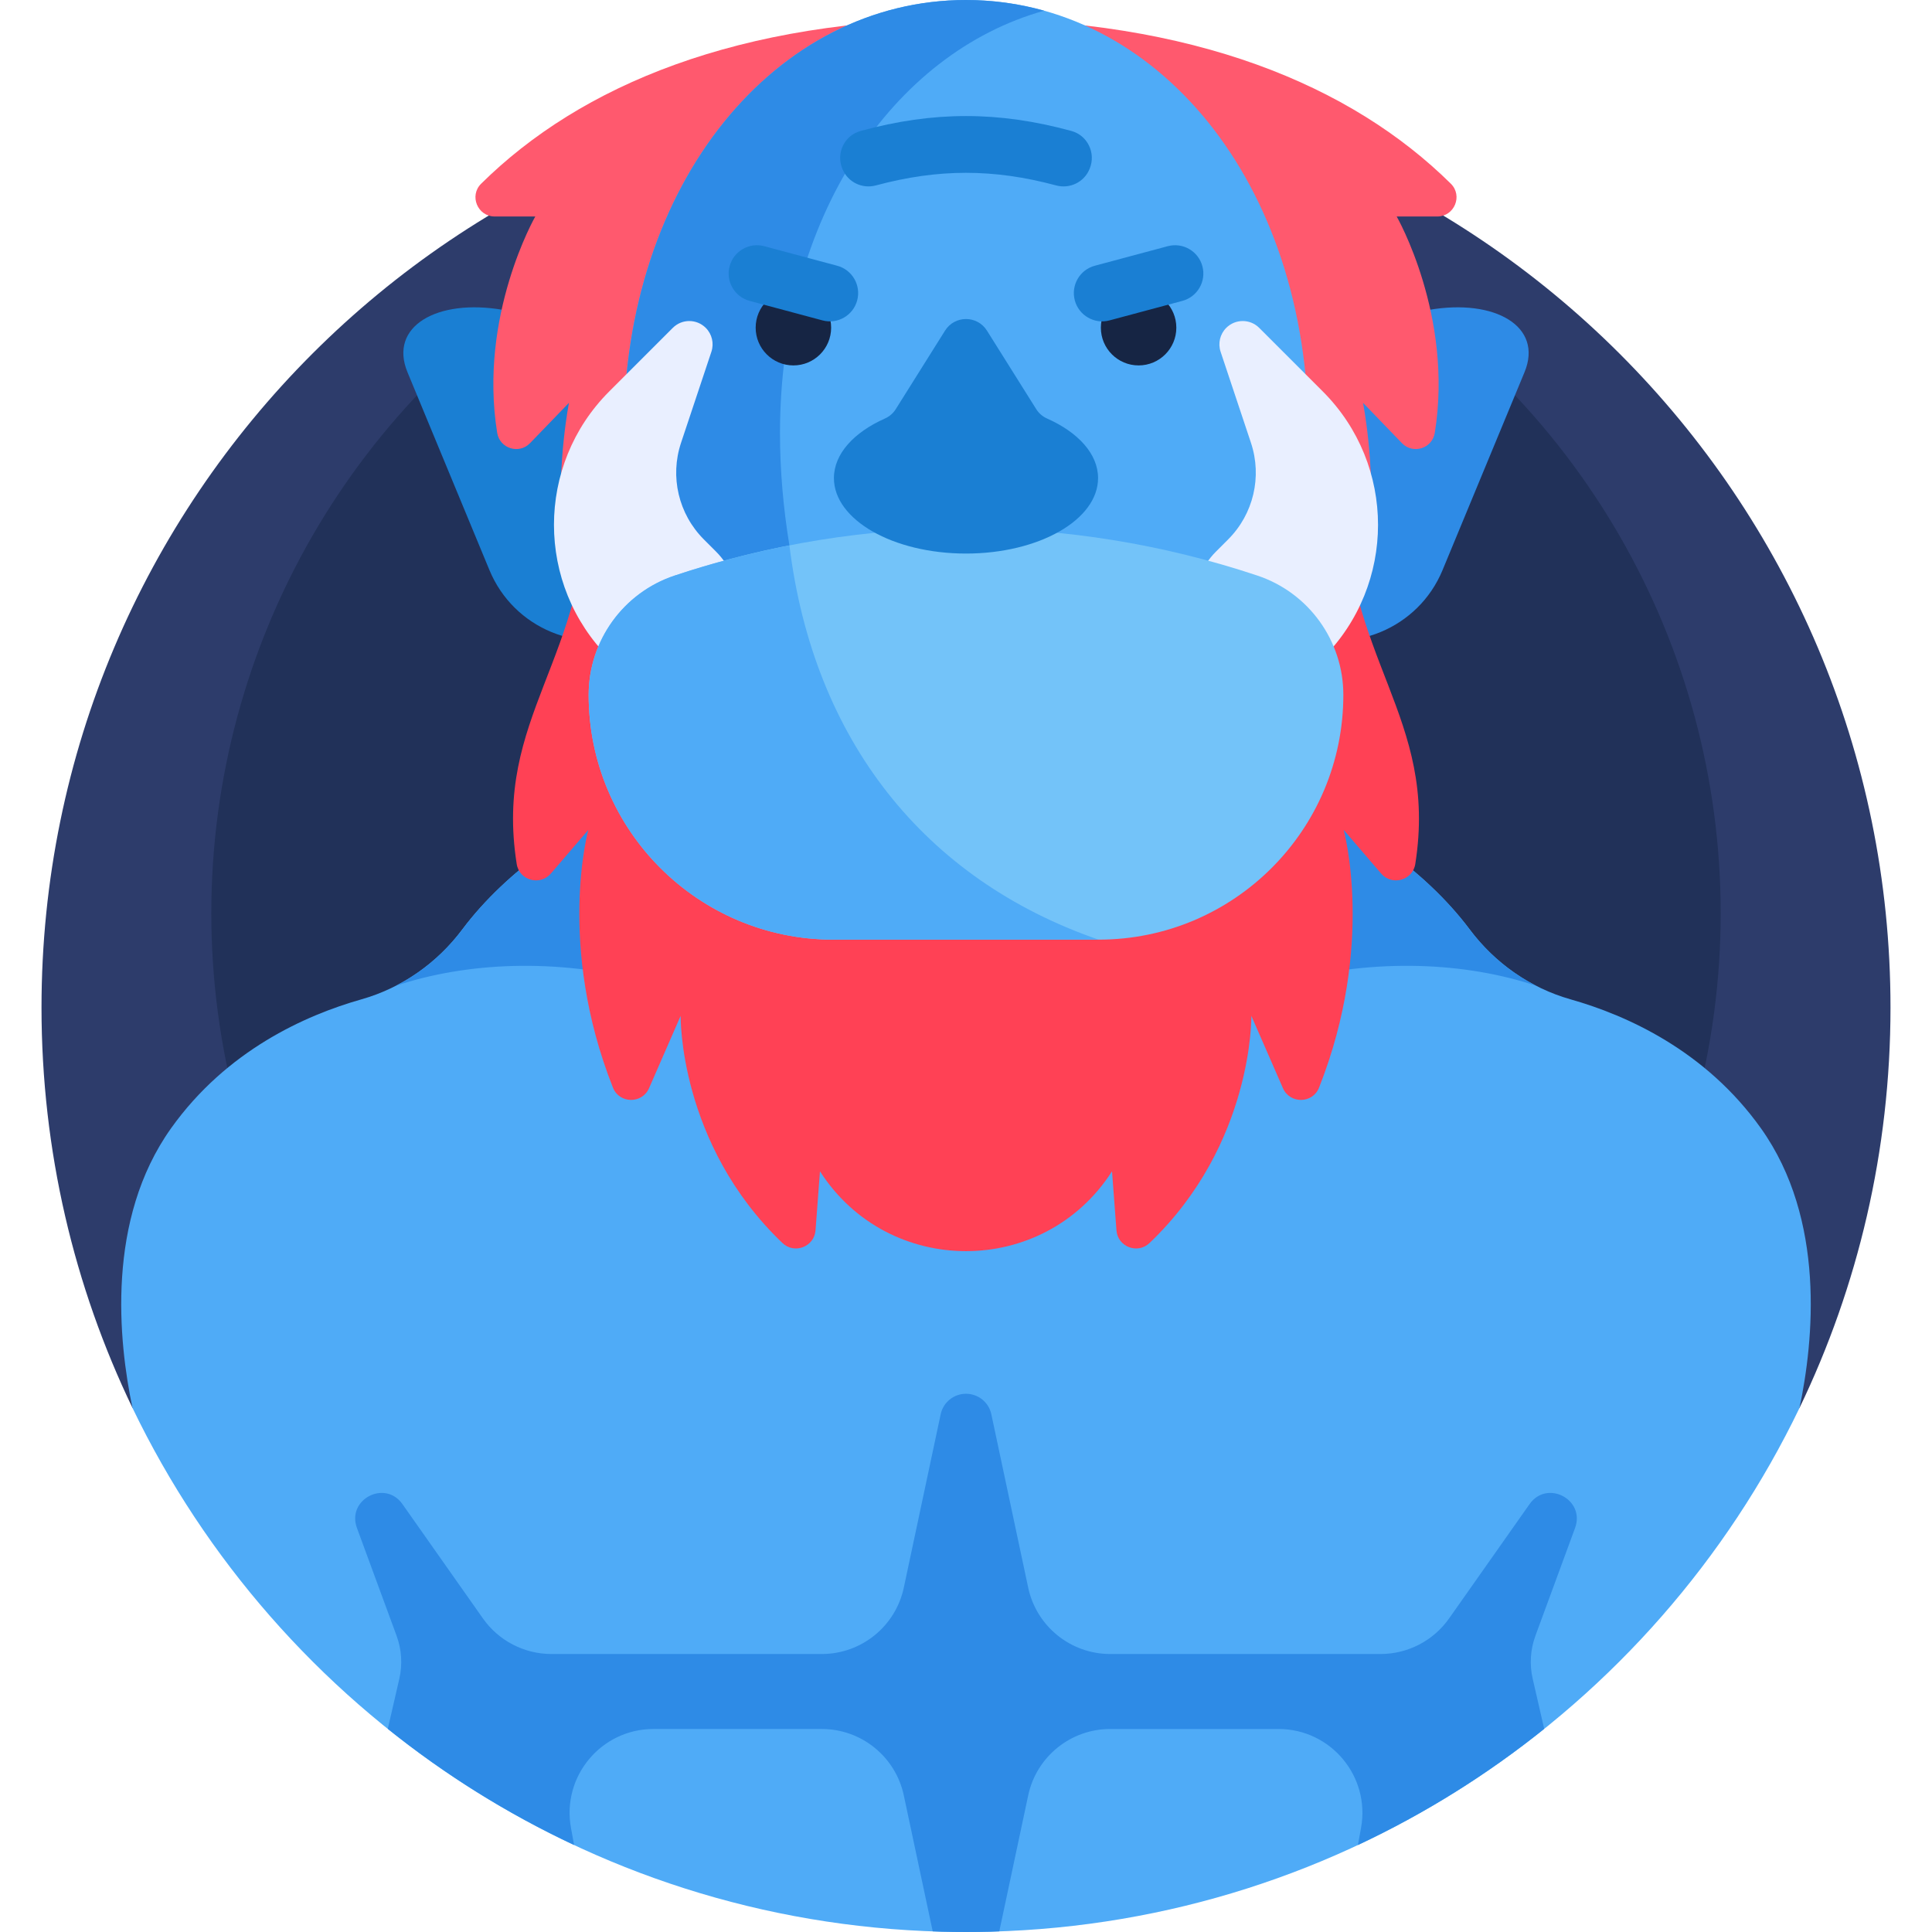 <svg id="Capa_1" enable-background="new 0 0 512 512" height="512" viewBox="0 0 512 512" width="512" xmlns="http://www.w3.org/2000/svg"><g><g><path d="m476.892 373.106c15.45-32.104 24.108-68.094 24.108-106.106 0-135.31-109.69-245-245-245s-245 109.69-245 245c0 38.012 8.658 74.002 24.108 106.106z" fill="#2d3c6b"/></g><g><circle cx="256" cy="242" fill="#213159" r="200"/></g><g><path d="m326.329 127.92c-6.787 15.286.937 33.167 16.389 39.567s33.167-.937 39.567-16.389 11.635-28.088 21.722-52.443c10.088-24.355-51.587-29.499-77.678 29.265z" fill="#2e8be6"/></g><g><path d="m185.671 127.92c6.787 15.286-.937 33.167-16.389 39.567s-33.167-.937-39.567-16.389-11.635-28.088-21.722-52.443 51.587-29.499 77.678 29.265z" fill="#1a7fd3"/></g><g><path d="m140.456 117.449 10.333-10.705s-3.052 15.241-2 33.255h214.42c1.053-18.014-2-33.255-2-33.255l10.333 10.705c2.915 3.02 8.022 1.405 8.691-2.739 5.009-31.039-10.094-57.334-10.094-57.334h10.754c4.537 0 6.821-5.505 3.594-8.694-26.296-25.983-68.144-43.682-128.487-43.682s-102.191 17.699-128.488 43.681c-3.228 3.189-.943 8.694 3.594 8.694h10.754s-15.103 26.295-10.094 57.334c.668 4.145 5.776 5.76 8.69 2.74z" fill="#ff596e"/></g><g><path d="m262.53 511.912c94.517-2.473 175.704-58.474 214.362-138.806 3.74-17.764 7.01-49.908-10.23-74.106-14.689-20.617-35.602-29.957-50.426-34.158-10.729-3.041-20.047-9.587-26.737-18.509-24.349-32.474-72.372-45.375-72.372-45.375h-122.255s-48.023 12.902-72.372 45.375c-6.69 8.922-16.008 15.469-26.737 18.509-14.823 4.201-35.736 13.541-50.425 34.158-17.24 24.198-13.97 56.343-10.23 74.106 38.658 80.332 119.845 136.333 214.362 138.806.172.004.345.008.517.012 1.999.048 4.003.076 6.013.076s4.014-.028 6.013-.076c.172-.004.345-.008.517-.012z" fill="#4fabf7"/></g><g><path d="m407.103 261.237c-6.885-3.532-12.897-8.626-17.604-14.904-24.349-32.474-72.372-45.375-72.372-45.375h-122.255s-48.023 12.902-72.372 45.375c-4.707 6.277-10.719 11.372-17.604 14.904 37.383-12.42 94.596-4.802 136.126 42.845 7.893 9.055 22.063 9.055 29.956 0 41.529-47.647 98.743-55.266 136.125-42.845z" fill="#2e8be6"/></g><g><path d="m155.935 129.285c0 45.684-25.174 60.52-19.001 99.692.685 4.344 6.19 5.854 9.054 2.516l9.927-11.57s-8.471 30.445 6.522 68.314c1.693 4.276 7.73 4.354 9.571.14l8.368-19.162s-.584 33.881 26.988 60.205c3.166 3.022 8.43.995 8.759-3.369l1.178-15.639.018.029c18.092 28.171 59.267 28.171 77.359 0l.018-.029 1.178 15.639c.329 4.364 5.593 6.392 8.759 3.369 27.573-26.324 26.989-60.205 26.989-60.205l8.368 19.162c1.841 4.215 7.878 4.136 9.571-.14 14.993-37.869 6.522-68.314 6.522-68.314l9.927 11.57c2.864 3.338 8.369 1.829 9.054-2.516 6.173-39.172-19.001-54.007-19.001-99.692z" fill="#ff4155"/></g><g><path d="m337.081 174.151c6.166-19.259 9.643-39.776 9.643-59.309 0-66.807-40.619-114.842-90.724-114.842s-90.724 48.035-90.724 114.842c0 19.532 3.477 40.05 9.643 59.309z" fill="#4fabf7"/></g><g><path d="m206.704 114.842c0-57.305 29.886-100.795 70.01-112.008-6.653-1.859-13.587-2.834-20.714-2.834-50.105 0-90.724 48.035-90.724 114.842 0 19.532 3.477 40.05 9.643 59.309h41.426c-6.166-19.259-9.641-39.776-9.641-59.309z" fill="#2e8be6"/></g><g><circle cx="210.26" cy="86.839" fill="#162544" r="10"/></g><g><circle cx="301.74" cy="86.839" fill="#162544" r="10"/></g><g><path d="m217.978 84.911-19.319-5.176c-4.001-1.072-6.375-5.185-5.303-9.186 1.072-4.001 5.185-6.375 9.186-5.303l19.319 5.176c4.001 1.072 6.375 5.185 5.303 9.186-1.073 4.001-5.185 6.375-9.186 5.303z" fill="#1a7fd3"/></g><g><path d="m313.341 79.735-19.319 5.176c-4.001 1.072-8.113-1.302-9.186-5.303-1.072-4.001 1.302-8.114 5.303-9.186l19.319-5.176c4.001-1.072 8.114 1.302 9.186 5.303 1.072 4.001-1.302 8.114-5.303 9.186z" fill="#1a7fd3"/></g><g><path d="m322.263 146.158 3.217-3.217c6.696-6.696 9.034-16.6 6.039-25.583l-8.048-24.145c-.74-2.221-.162-4.669 1.493-6.324 2.414-2.414 6.327-2.414 8.74 0l16.843 16.843c19.526 19.526 19.526 51.184 0 70.711-7.81 7.81-20.474 7.81-28.284 0-7.81-7.811-7.81-20.474 0-28.285z" fill="#e9efff"/></g><g><path d="m189.737 146.158-3.217-3.217c-6.696-6.696-9.034-16.6-6.039-25.583l8.048-24.145c.74-2.221.162-4.669-1.493-6.324-2.414-2.414-6.327-2.414-8.74 0l-16.843 16.843c-19.526 19.526-19.526 51.184 0 70.711 7.81 7.81 20.474 7.81 28.284 0 7.81-7.811 7.81-20.474 0-28.285z" fill="#e9efff"/></g><g><path d="m220.863 249.015h70.273c35.823 0 64.863-29.04 64.863-64.863 0-14.348-9.181-27.086-22.792-31.623-50.116-16.705-104.299-16.705-154.415 0-13.611 4.536-22.792 17.274-22.792 31.622 0 35.823 29.04 64.864 64.863 64.864z" fill="#73c3f9"/></g><g><g><path d="m279.892 49.141c-16.622-4.467-31.235-4.448-47.783-.001-3.636.977-7.436-.872-8.854-4.361-.017-.042-.034-.084-.051-.126-1.667-4.1.588-8.779 4.857-9.945 19.308-5.272 36.57-5.272 55.878 0 4.269 1.166 6.524 5.845 4.857 9.945-.017.042-.034.084-.051.126-1.418 3.489-5.217 5.339-8.853 4.362z" fill="#1a7fd3"/></g></g><g><path d="m209.203 144.538c-10.255 2.003-20.414 4.659-30.41 7.991-13.612 4.536-22.793 17.274-22.793 31.622 0 35.823 29.04 64.864 64.863 64.864h70.273c-46.203-15.943-75.582-52.993-81.933-104.477z" fill="#4fabf7"/></g><g><path d="m405.355 398.602-21.329 30.296c-4.164 5.915-10.946 9.434-18.18 9.434h-71.621c-10.497 0-19.564-7.342-21.747-17.609l-9.764-45.924c-.674-3.17-3.473-5.437-6.714-5.437-3.241 0-6.04 2.267-6.714 5.437l-9.764 45.924c-2.183 10.268-11.25 17.609-21.747 17.609h-71.621c-7.234 0-14.016-3.519-18.18-9.434l-21.329-30.296c-4.622-6.566-14.827-1.215-12.055 6.321l10.512 28.581c1.34 3.644 1.591 7.599.721 11.383l-3.052 13.281c15.094 12.114 31.653 22.476 49.369 30.781l-.826-4.518c-2.495-13.654 7.991-26.231 21.871-26.231h44.588c10.497 0 19.564 7.342 21.747 17.609l7.659 36.022c.763.027 1.525.06 2.29.08.172.004.345.008.517.012 2 .049 4.004.077 6.014.077s4.014-.028 6.013-.076c.172-.004.344-.007.517-.012.765-.02 1.526-.053 2.29-.08l7.659-36.022c2.183-10.268 11.25-17.609 21.747-17.609h44.588c13.88 0 24.366 12.577 21.871 26.231l-.826 4.518c17.717-8.305 34.275-18.667 49.369-30.781l-3.052-13.281c-.87-3.784-.619-7.739.721-11.383l10.512-28.581c2.773-7.537-7.432-12.888-12.054-6.322z" fill="#2e8be6"/></g><g><path d="m274.605 108.416-13.054-20.8c-2.569-4.093-8.533-4.093-11.102 0l-13.054 20.8c-.684 1.09-1.675 1.96-2.852 2.482-8.24 3.659-13.543 9.375-13.543 15.8 0 11.046 15.67 20 35 20s35-8.954 35-20c0-6.425-5.303-12.141-13.543-15.8-1.176-.523-2.168-1.392-2.852-2.482z" fill="#1a7fd3"/></g></g></svg>